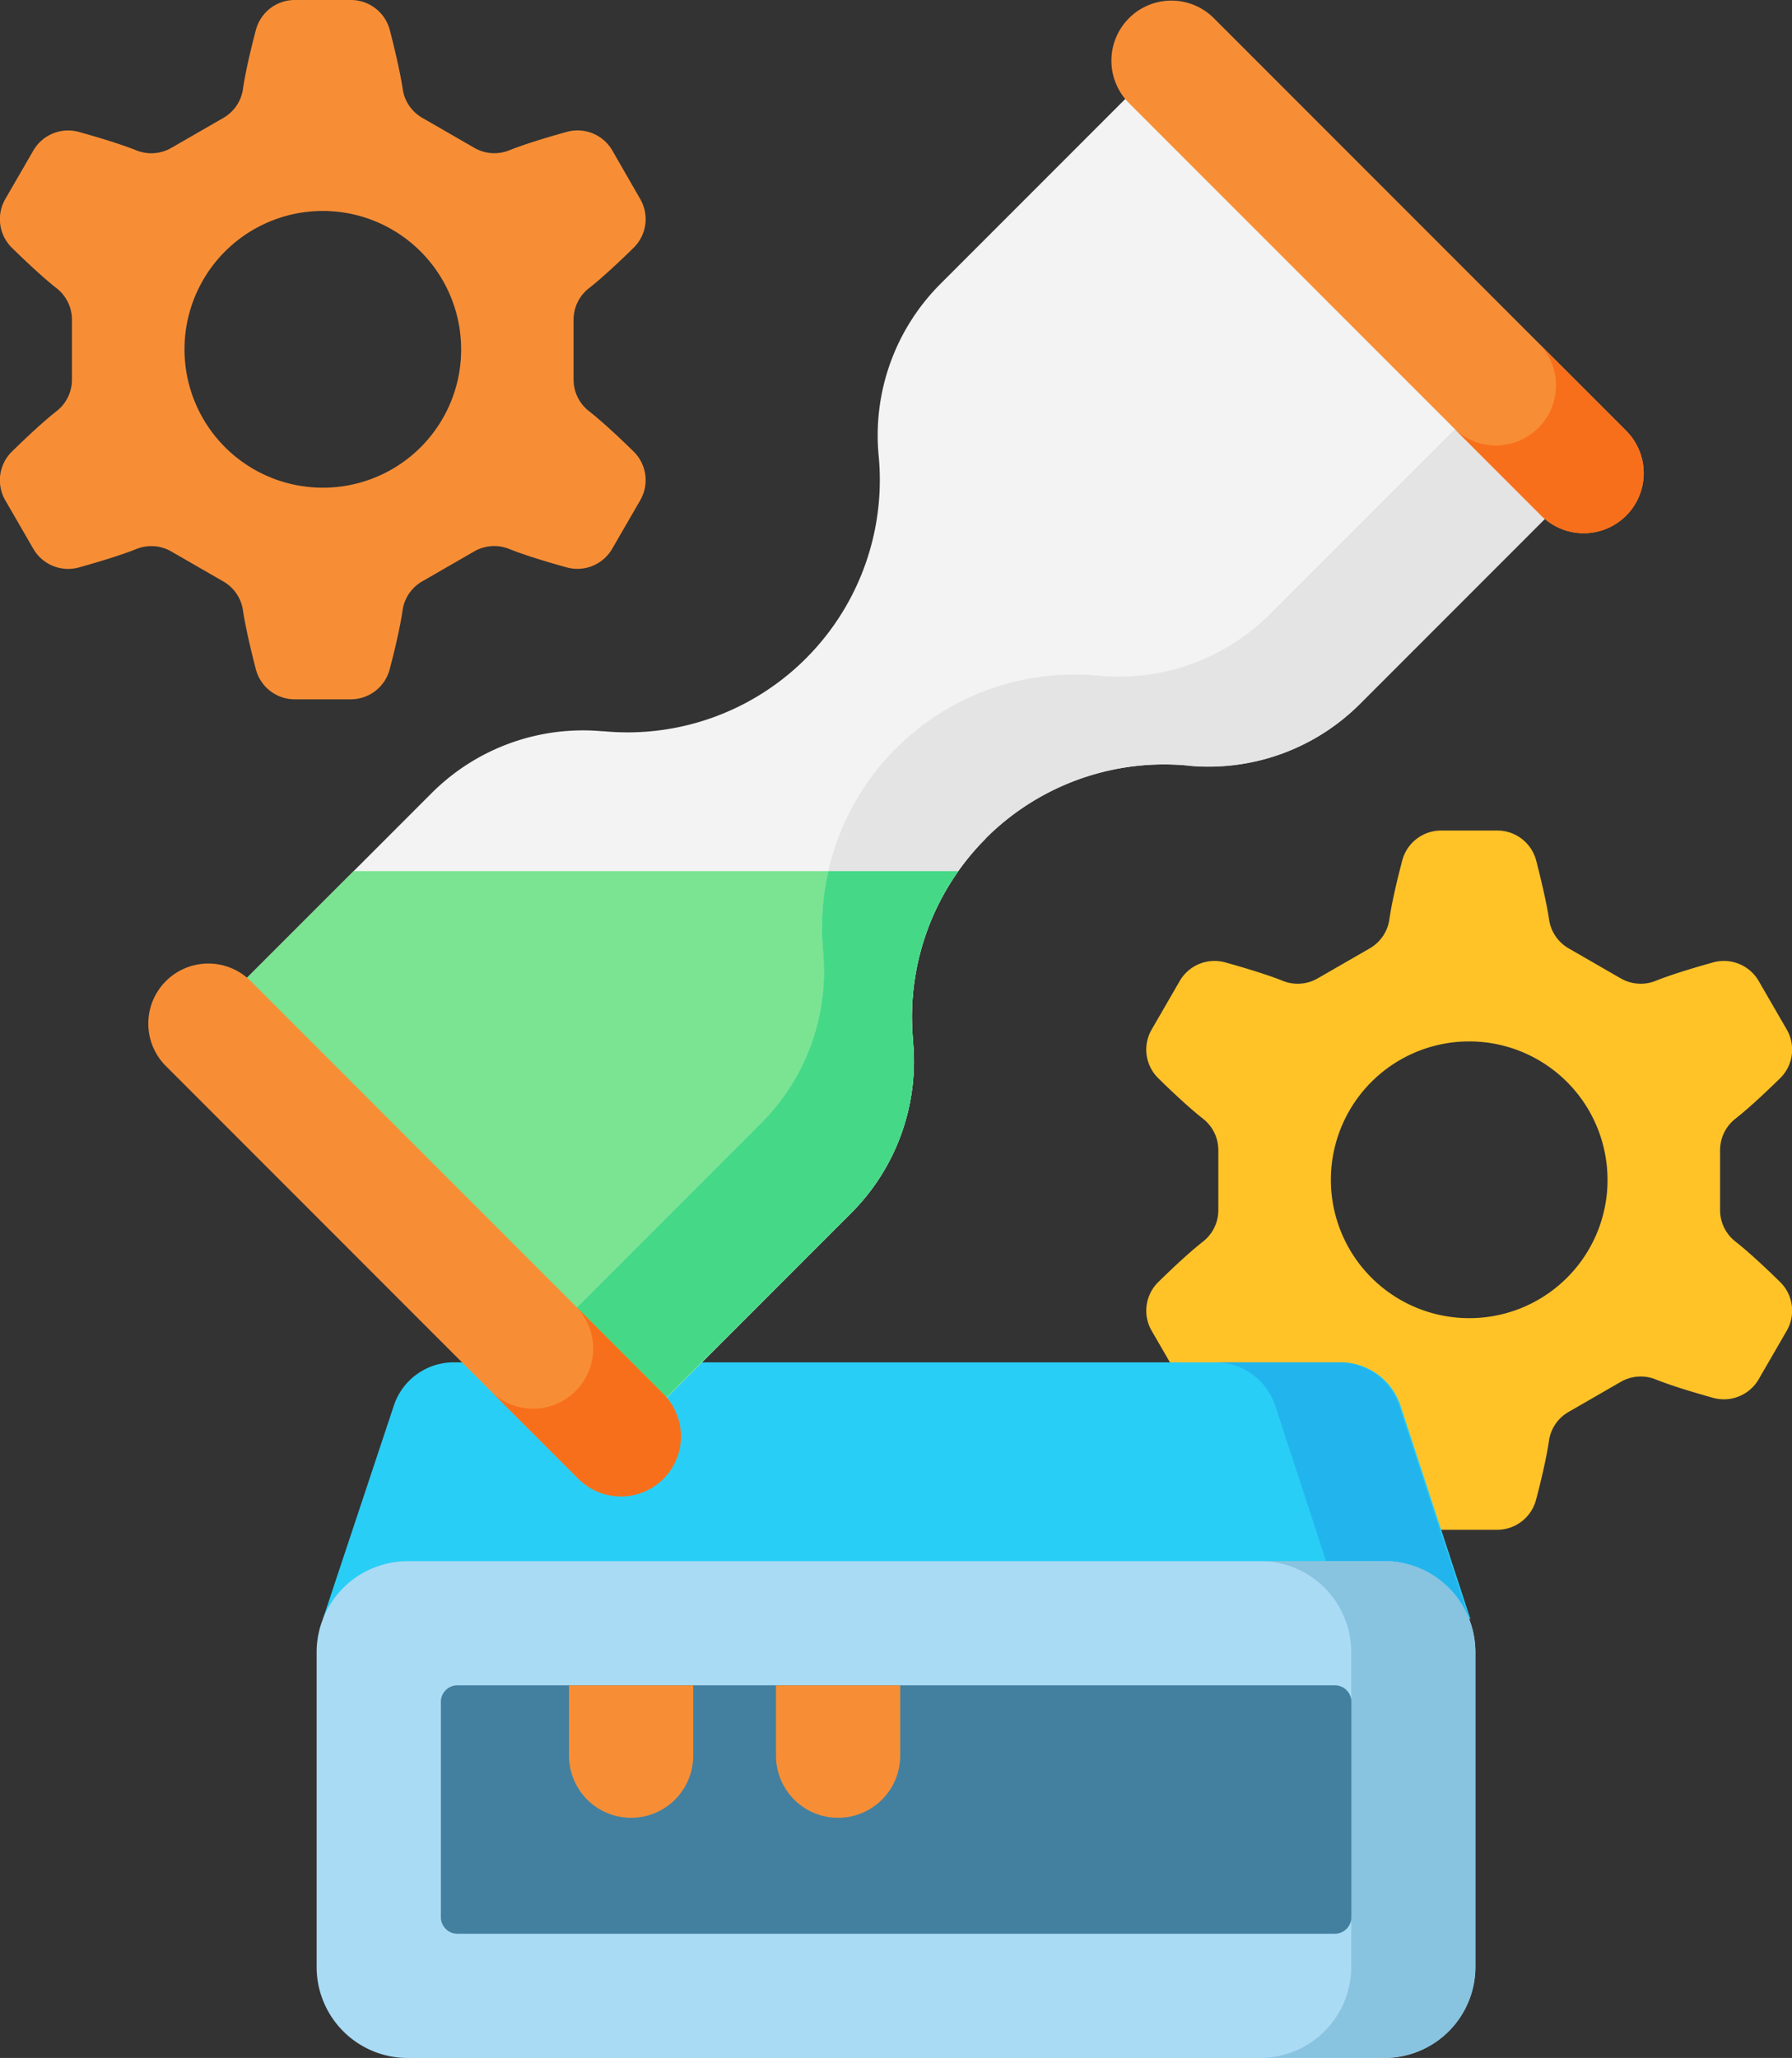<svg xmlns="http://www.w3.org/2000/svg" width="55.84" height="64.103" viewBox="0 0 55.84 64.103">
  <rect x="0" y="0" width="55.84" height="64.103" fill="#333333" stroke="none"/>
  <g id="Group_365" data-name="Group 365" transform="translate(-975.999 -3115)">
    <g id="multimedia" transform="translate(943 3115)">
      <g id="Group_186" data-name="Group 186" transform="translate(32.999 0)">
        <path id="Path_246" data-name="Path 246" d="M330.86,225.62c-.072.509-.243,1.239-.4,1.831a1.253,1.253,0,0,1-1.213.941H327.5a1.253,1.253,0,0,1-1.213-.941c-.153-.593-.325-1.322-.4-1.831a1.244,1.244,0,0,0-.613-.9l-1.618-.932a1.246,1.246,0,0,0-1.088-.079c-.479.193-1.2.41-1.793.575a1.253,1.253,0,0,1-1.42-.579l-.874-1.511a1.25,1.25,0,0,1,.208-1.52c.438-.429.986-.943,1.393-1.26a1.243,1.243,0,0,0,.476-.981V216.57a1.243,1.243,0,0,0-.476-.981c-.406-.317-.955-.83-1.393-1.26a1.25,1.25,0,0,1-.208-1.52l.874-1.511a1.253,1.253,0,0,1,1.42-.579c.592.164,1.314.382,1.793.575a1.246,1.246,0,0,0,1.088-.079l1.618-.932a1.244,1.244,0,0,0,.613-.9c.072-.509.243-1.239.4-1.831a1.253,1.253,0,0,1,1.213-.941h1.751a1.253,1.253,0,0,1,1.213.941c.153.593.325,1.322.4,1.831a1.244,1.244,0,0,0,.613.9l1.618.932a1.246,1.246,0,0,0,1.088.079c.479-.193,1.2-.41,1.793-.575a1.253,1.253,0,0,1,1.42.579l.874,1.511a1.25,1.25,0,0,1-.208,1.52c-.438.429-.986.943-1.393,1.26a1.243,1.243,0,0,0-.476.981v1.861a1.243,1.243,0,0,0,.476.981c.406.317.955.83,1.393,1.26a1.25,1.25,0,0,1,.208,1.52l-.874,1.511a1.253,1.253,0,0,1-1.42.579c-.592-.164-1.314-.382-1.793-.575a1.246,1.246,0,0,0-1.088.079l-1.618.932A1.244,1.244,0,0,0,330.86,225.62Zm1.825-8.12a4.31,4.31,0,1,0-4.31,4.3A4.305,4.305,0,0,0,332.686,217.5Z" transform="translate(-282.594 -180.741)" fill="#ffc328"/>
        <path id="Path_247" data-name="Path 247" d="M45.543,19.011c-.072.509-.243,1.239-.4,1.831a1.253,1.253,0,0,1-1.213.941H42.183a1.253,1.253,0,0,1-1.213-.941c-.153-.593-.325-1.322-.4-1.831a1.244,1.244,0,0,0-.613-.9l-1.618-.932a1.246,1.246,0,0,0-1.088-.079c-.479.193-1.2.41-1.793.575a1.253,1.253,0,0,1-1.42-.579l-.874-1.511a1.25,1.25,0,0,1,.208-1.52c.438-.429.986-.943,1.393-1.26a1.243,1.243,0,0,0,.476-.981V9.961a1.243,1.243,0,0,0-.476-.981c-.406-.317-.955-.83-1.393-1.26a1.25,1.25,0,0,1-.208-1.52l.874-1.511a1.253,1.253,0,0,1,1.42-.579c.592.164,1.314.382,1.793.575a1.246,1.246,0,0,0,1.088-.079l1.618-.932a1.244,1.244,0,0,0,.613-.9c.072-.509.243-1.239.4-1.831A1.253,1.253,0,0,1,42.183,0h1.751a1.253,1.253,0,0,1,1.213.941c.153.593.325,1.322.4,1.831a1.244,1.244,0,0,0,.613.9l1.618.932a1.246,1.246,0,0,0,1.088.079c.479-.193,1.2-.41,1.793-.575a1.253,1.253,0,0,1,1.42.579L52.949,6.2a1.25,1.25,0,0,1-.208,1.52c-.438.429-.986.943-1.393,1.26a1.243,1.243,0,0,0-.476.981v1.861a1.243,1.243,0,0,0,.476.981c.406.317.955.83,1.393,1.26a1.25,1.25,0,0,1,.208,1.52l-.874,1.511a1.253,1.253,0,0,1-1.42.579c-.592-.164-1.314-.382-1.793-.575a1.246,1.246,0,0,0-1.088.079l-1.618.932A1.246,1.246,0,0,0,45.543,19.011Zm1.825-8.12a4.31,4.31,0,1,0-4.31,4.3A4.305,4.305,0,0,0,47.369,10.892Z" transform="translate(-32.999 0)" fill="#f78e36"/>
      </g>
      <path id="Path_248" data-name="Path 248" d="M149.119,346.923H113.363l2.219-6.671a1.967,1.967,0,0,1,1.876-1.322h27.6a1.967,1.967,0,0,1,1.876,1.322Z" transform="translate(-70.302 -296.495)" fill="#29cef6"/>
      <path id="Path_249" data-name="Path 249" d="M341.056,340.252a1.967,1.967,0,0,0-1.876-1.322h-3.869a1.967,1.967,0,0,1,1.876,1.322l2.186,6.671h3.869Z" transform="translate(-264.462 -296.495)" fill="#22b5ed"/>
      <path id="Path_250" data-name="Path 250" d="M145.069,403.857H114.634a2.837,2.837,0,0,1-2.837-2.837v-9.8a2.837,2.837,0,0,1,2.837-2.837h30.434a2.837,2.837,0,0,1,2.837,2.837v9.8A2.837,2.837,0,0,1,145.069,403.857Z" transform="translate(-68.932 -339.753)" fill="#a9dbf5"/>
      <path id="Path_251" data-name="Path 251" d="M350.511,388.378h-3.869a2.837,2.837,0,0,1,2.837,2.838v9.8a2.837,2.837,0,0,1-2.837,2.838h3.869a2.837,2.837,0,0,0,2.837-2.838v-9.8A2.838,2.838,0,0,0,350.511,388.378Z" transform="translate(-274.374 -339.752)" fill="#88c3e0"/>
      <path id="Path_252" data-name="Path 252" d="M142.7,426.507V419.8a.516.516,0,0,1,.516-.516h27.34a.516.516,0,0,1,.516.516v6.707a.516.516,0,0,1-.516.516H143.213A.516.516,0,0,1,142.7,426.507Z" transform="translate(-95.963 -366.789)" fill="#43809f"/>
      <path id="Path_253" data-name="Path 253" d="M176.556,423.412a1.934,1.934,0,0,1-1.934-1.934v-2.193h3.869v2.193A1.935,1.935,0,0,1,176.556,423.412Z" transform="translate(-123.891 -366.79)" fill="#f78e36"/>
      <path id="Path_254" data-name="Path 254" d="M228.064,423.412a1.934,1.934,0,0,1-1.934-1.934v-2.193H230v2.193A1.935,1.935,0,0,1,228.064,423.412Z" transform="translate(-168.95 -366.79)" fill="#f78e36"/>
      <path id="Path_255" data-name="Path 255" d="M115.22,45.4a7.864,7.864,0,0,0-2.269,6.286l0,.046a6.67,6.67,0,0,1-1.925,5.332l-6.079,6.08L91.875,50.061l6.079-6.08a6.668,6.668,0,0,1,5.331-1.925l.046,0a7.863,7.863,0,0,0,8.552-8.581,6.67,6.67,0,0,1,1.923-5.353l6.09-6.091,13.076,13.078-6.09,6.091a6.668,6.668,0,0,1-5.352,1.923,7.862,7.862,0,0,0-6.31,2.267Z" transform="translate(-51.504 -19.277)" fill="#f3f3f3"/>
      <path id="Path_256" data-name="Path 256" d="M95.52,216.758,91.875,220.4l13.076,13.078,6.079-6.08a6.67,6.67,0,0,0,1.925-5.332l0-.046a7.864,7.864,0,0,1,1.41-5.266H95.52Z" transform="translate(-51.504 -189.62)" fill="#7be492"/>
      <path id="Path_257" data-name="Path 257" d="M193.317,114.928A6.668,6.668,0,0,0,198.669,113l6.09-6.091-2.8-2.8-6.09,6.091a6.668,6.668,0,0,1-5.352,1.923,7.863,7.863,0,0,0-8.579,8.553l0,.046a6.67,6.67,0,0,1-1.925,5.332l-6.079,6.08,2.8,2.8,6.079-6.08a6.671,6.671,0,0,0,1.925-5.332l0-.046a7.863,7.863,0,0,1,8.579-8.553Z" transform="translate(-123.291 -91.076)" fill="#e4e4e4"/>
      <path id="Path_258" data-name="Path 258" d="M182.818,227.4a6.67,6.67,0,0,0,1.925-5.332l0-.046a7.864,7.864,0,0,1,1.41-5.266H182.1a7.859,7.859,0,0,0-.163,2.464l0,.046a6.67,6.67,0,0,1-1.925,5.332l-6.079,6.08,2.8,2.8Z" transform="translate(-123.292 -189.62)" fill="#45d987"/>
      <path id="Path_259" data-name="Path 259" d="M322.934,16.116,310.076,3.256A1.87,1.87,0,0,1,312.72.611l12.858,12.86a1.87,1.87,0,1,1-2.645,2.645Z" transform="translate(-241.907 -0.055)" fill="#f78e36"/>
      <path id="Path_260" data-name="Path 260" d="M400.128,88.033,397.392,85.3a1.87,1.87,0,0,1-2.645,2.645l2.736,2.736a1.87,1.87,0,0,0,2.645-2.645Z" transform="translate(-316.457 -74.618)" fill="#f86f1b"/>
      <path id="Path_261" data-name="Path 261" d="M83.311,255.775l-12.858-12.86a1.87,1.87,0,1,1,2.645-2.645l12.858,12.86a1.87,1.87,0,0,1-2.644,2.645Z" transform="translate(-32.285 -209.709)" fill="#f78e36"/>
      <path id="Path_262" data-name="Path 262" d="M160.505,327.692l-2.736-2.736a1.87,1.87,0,0,1-2.645,2.645l2.736,2.736a1.87,1.87,0,1,0,2.645-2.645Z" transform="translate(-106.835 -284.271)" fill="#f86f1b"/>
    </g>
  </g>
</svg>
